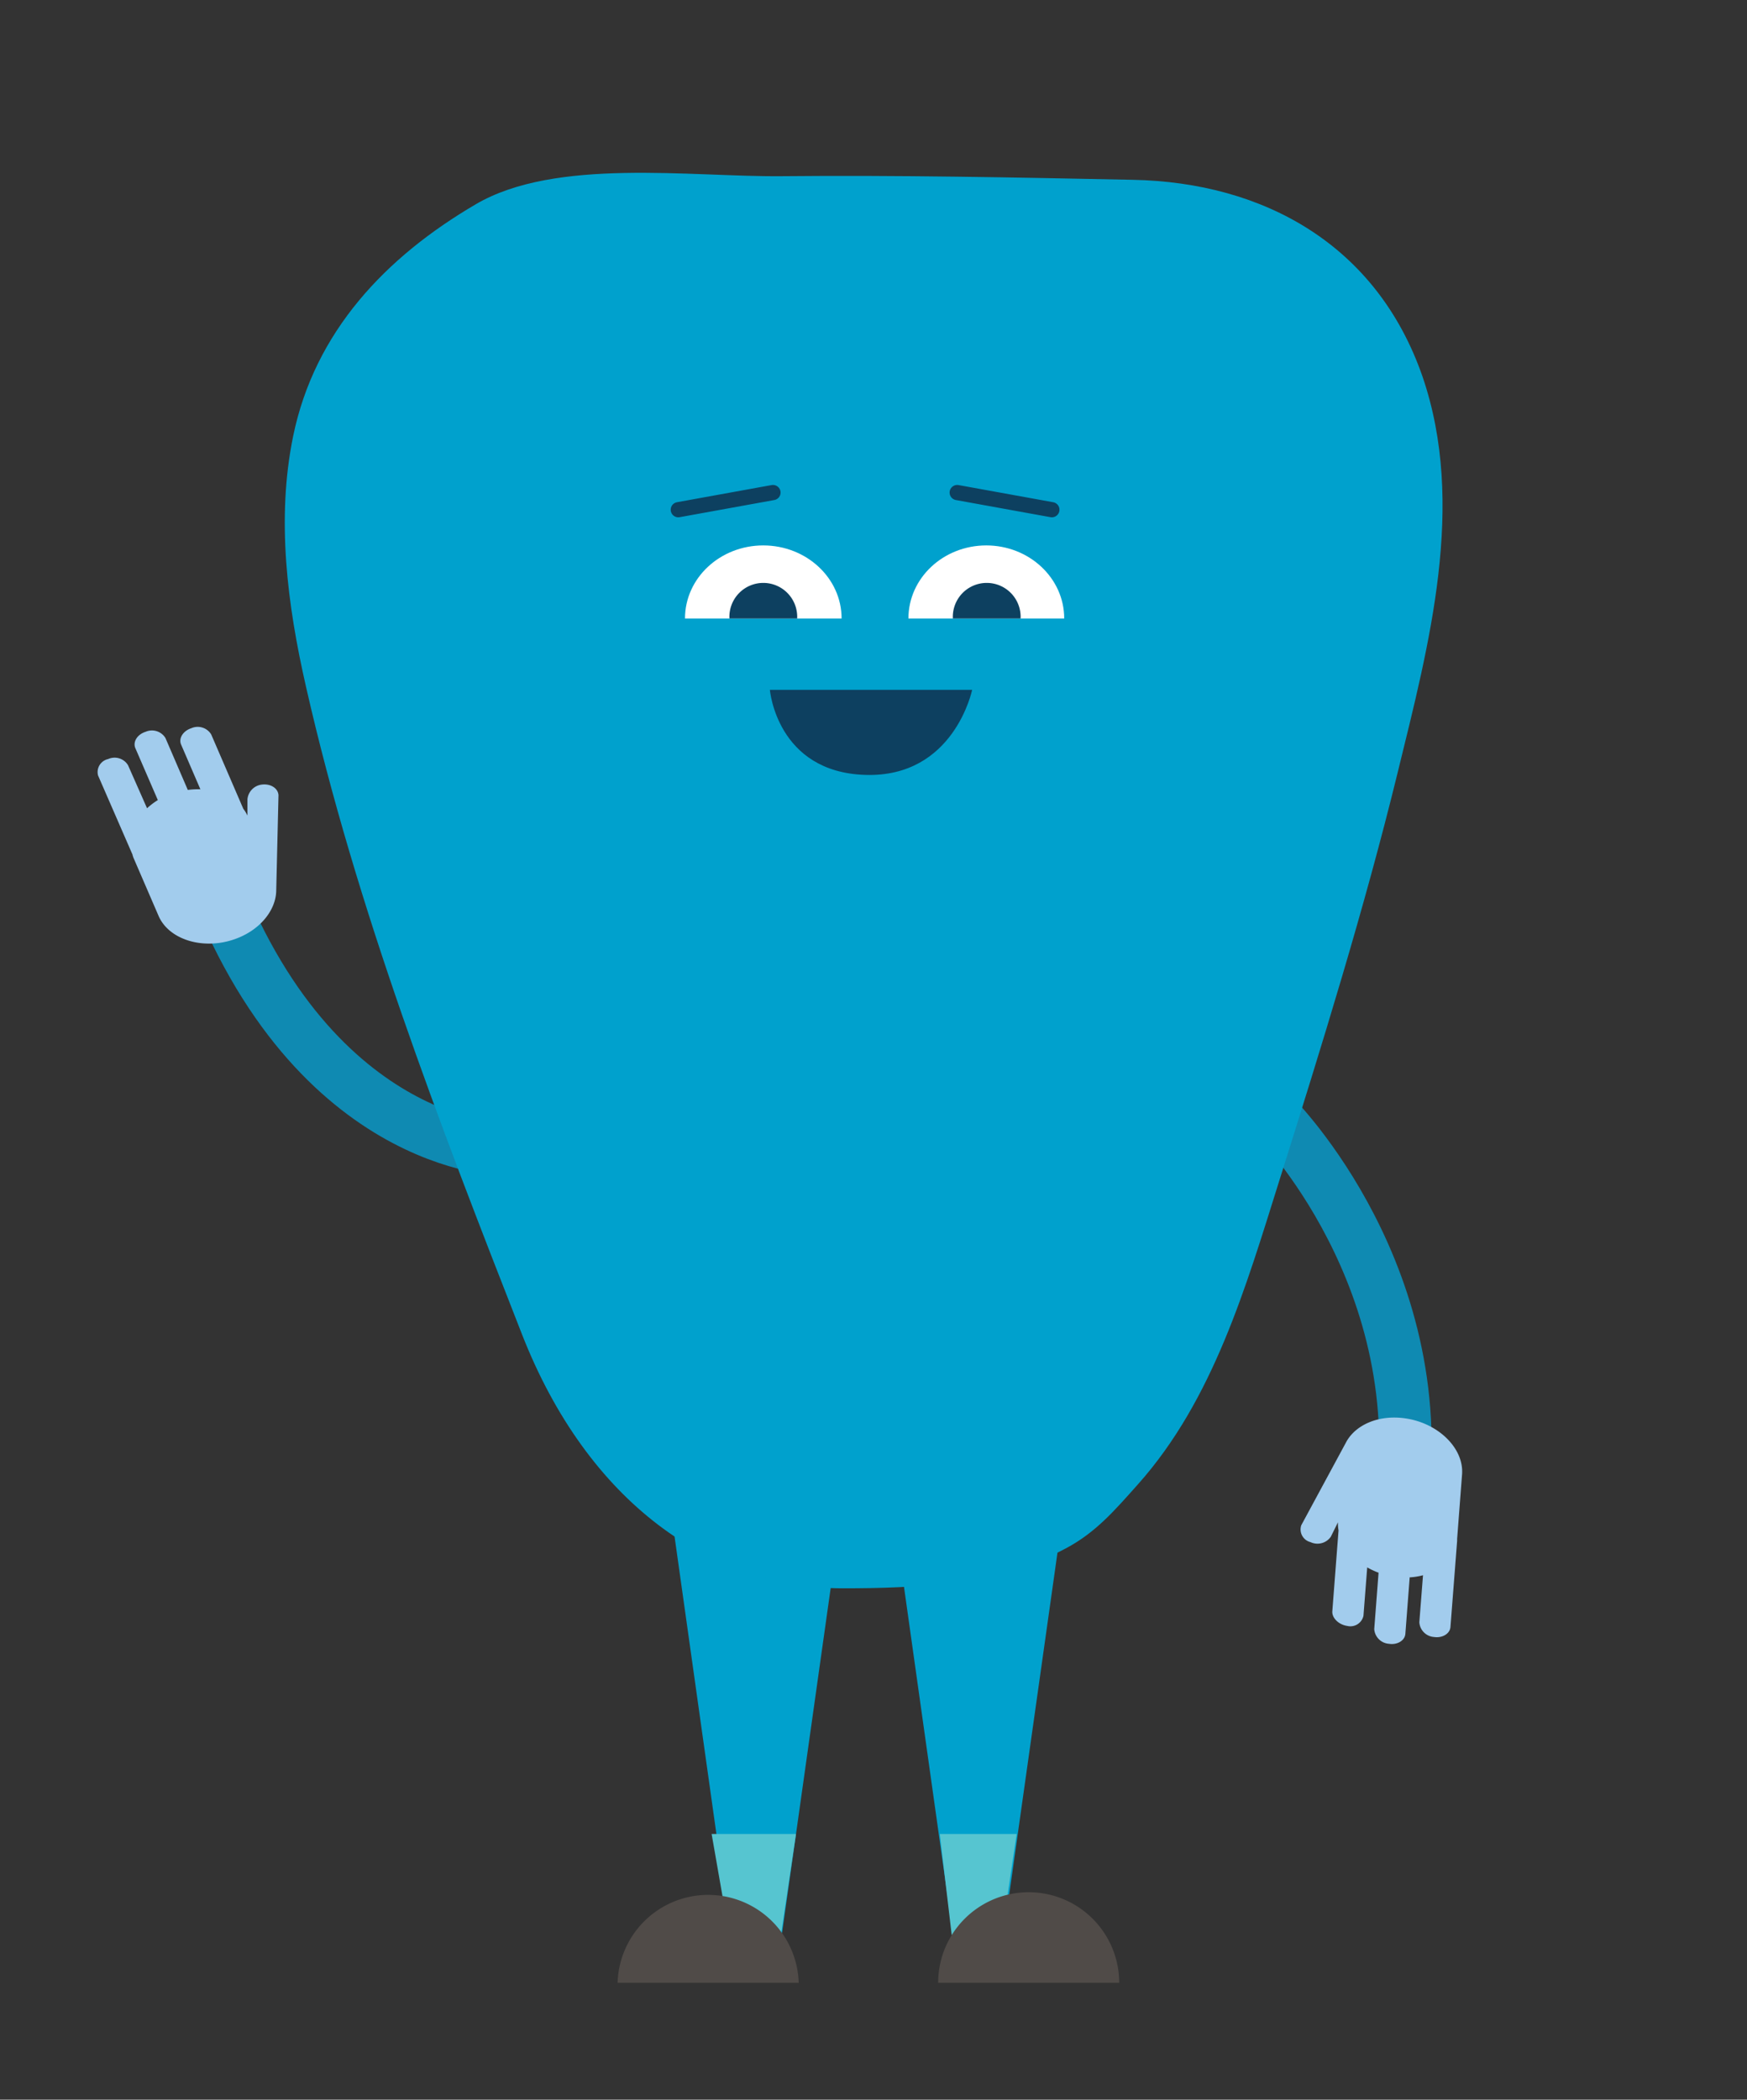 <svg id="Layer_1" data-name="Layer 1" xmlns="http://www.w3.org/2000/svg" viewBox="0 0 213.85 256.92"><rect x="0" y="0" width="213.85" height="256.92" fill="#333333" stroke="none"/><defs><style>.cls-1,.cls-6{fill:none;stroke-linecap:round;stroke-miterlimit:10;}.cls-1{stroke:#0f8ab2;stroke-width:6.42px;}.cls-2{fill:#a2cced;}.cls-3{fill:#00a1cd;}.cls-4{fill:#56c5d0;}.cls-5{fill:#504b48;}.cls-6{stroke:#0d4060;stroke-width:1.86px;}.cls-7{fill:#0d4060;}.cls-8{fill:#fff;}</style></defs><path class="cls-1" d="M61.87,140.7s-24.34,0-36.76-35.68"/><path class="cls-1" d="M156,136.59s19.95,19.94,15.35,48.84"/><path class="cls-2" d="M33.81,109.08c-.09,2.39-2.05,4.78-5.08,5.84-3.86,1.36-8.06.07-9.32-2.85l-3.12-7.22s0-.1-.05-.15,0,0,0-.08L12,94.88a1.63,1.63,0,0,1,1.24-2,1.92,1.92,0,0,1,2.43.75L18,98.9a8.91,8.91,0,0,1,1.32-1l-2.75-6.35c-.33-.77.23-1.68,1.24-2a1.94,1.94,0,0,1,2.44.75l2.74,6.36a8.94,8.94,0,0,1,1.54-.08l-2.36-5.47c-.33-.76.23-1.67,1.24-2a1.94,1.94,0,0,1,2.44.75l3.93,9.1a4.48,4.48,0,0,1,.51.84l0-2A2,2,0,0,1,32.09,96h0c1.06-.12,1.95.47,2,1.3"/><path class="cls-2" d="M164.84,176.36c1.19-2.07,4-3.28,7.22-2.8,4.05.6,7.16,3.69,6.91,6.86l-.6,7.84a.88.88,0,0,0,0,.16.27.27,0,0,0,0,.09l-.82,10.57c-.06.83-1,1.38-2,1.23a1.94,1.94,0,0,1-1.81-1.8l.45-5.76a7.82,7.82,0,0,1-1.63.26l-.53,6.91c-.06.83-1,1.38-2,1.22a1.94,1.94,0,0,1-1.81-1.8l.53-6.9a8.85,8.85,0,0,1-1.39-.65l-.46,5.93a1.64,1.64,0,0,1-2,1.23c-1.06-.16-1.88-1-1.81-1.8l.76-9.88a4.72,4.72,0,0,1-.07-1l-.88,1.78a2,2,0,0,1-2.48.65h0a1.6,1.6,0,0,1-1.13-2.07"/><polyline class="cls-3" points="82.14 184.94 90.22 242.35 94.91 242.35 102.98 185.12"/><polyline class="cls-3" points="109.32 184.67 117.4 242.08 122.09 242.08 130.17 184.85"/><polygon class="cls-4" points="94.99 240.84 97.44 224.41 87.11 224.41 89.94 240.6 94.99 240.84"/><polygon class="cls-4" points="122 240.84 124.45 224.41 115.04 224.41 116.95 240.6 122 240.84"/><path class="cls-5" d="M97.77,242.62a11.09,11.09,0,0,0-22.17,0"/><path class="cls-5" d="M137,242.62a11.08,11.08,0,0,0-22.16,0"/><path class="cls-3" d="M139.31,181.61c9.2-10.32,13.2-24.13,17.26-37.05C161.78,128,167,111.25,171.12,94.4c3.8-15.51,8.39-32.66,3-48.35C168.54,30,154.75,22.31,138.62,22c-14.35-.29-28.69-.58-43-.44C84.54,21.66,68,19.26,58.23,25c-11,6.44-19.72,15.57-22.35,28.39C33.81,63.49,35.17,74,37.45,84c6.16,27.09,16.32,53.43,26.43,79.23C72,184,87.15,194.35,103.18,194.35c9.15,0,19-.47,27.26-4.87C134.15,187.52,136.47,184.79,139.31,181.61Z"/><line class="cls-6" x1="83.03" y1="62.37" x2="94.62" y2="60.27"/><line class="cls-6" x1="128.76" y1="62.37" x2="117.17" y2="60.27"/><path class="cls-7" d="M119,84.41s-2.2,10.74-13.06,10.41-11.7-10.41-11.7-10.41Z"/><path class="cls-8" d="M111.2,75.68c0-4.94,4.27-8.94,9.53-8.94s9.54,4,9.54,8.94"/><path class="cls-7" d="M116.64,75.68a4.15,4.15,0,1,1,8.29,0"/><path class="cls-8" d="M83.85,75.68c0-4.94,4.29-8.94,9.58-8.94s9.59,4,9.59,8.94"/><path class="cls-7" d="M89.29,75.68a4.15,4.15,0,1,1,8.29,0"/><path class="cls-7" d="M92.56,66.75h0Z"/><path class="cls-7" d="M122.56,66.75h0Z"/></svg>